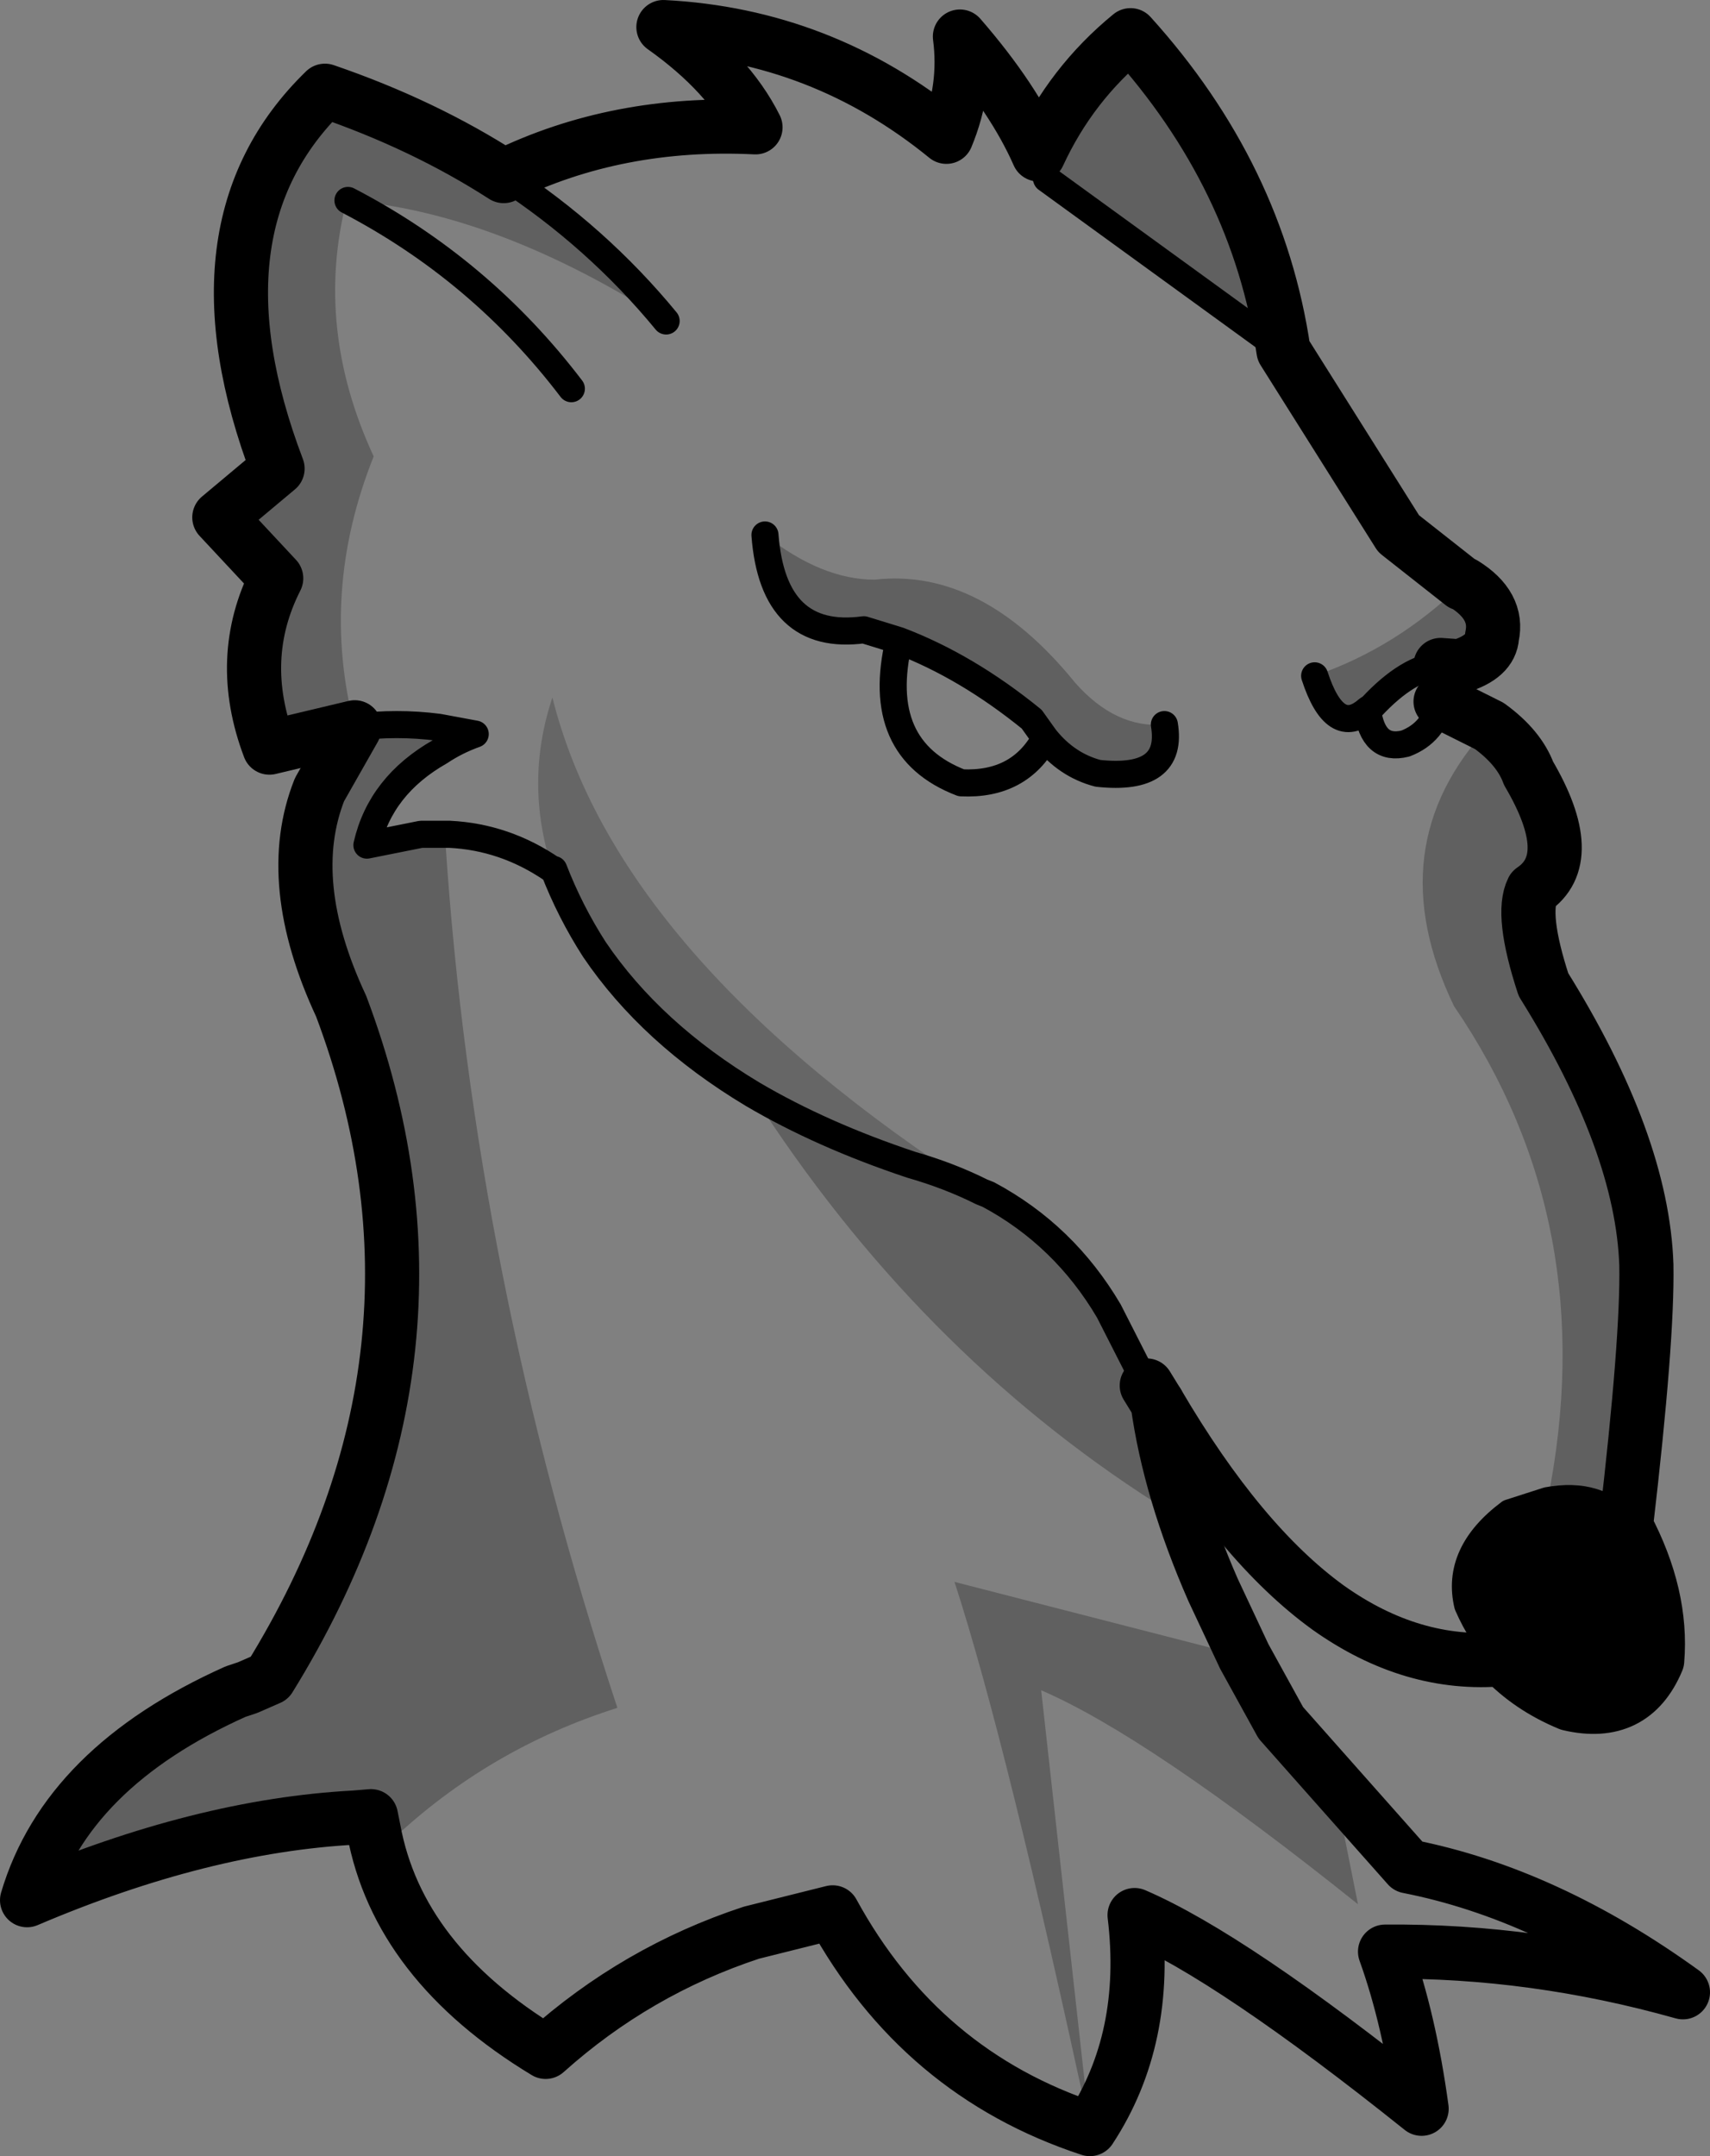 <?xml version="1.0" encoding="UTF-8" standalone="no"?>
<svg xmlns:xlink="http://www.w3.org/1999/xlink" height="79.6px" width="63.15px" xmlns="http://www.w3.org/2000/svg">
  <rect width="100%" height="100%" fill="#808080" stroke="none"/>
  <g transform="matrix(1.0, 0.0, 0.0, 1.0, -176.35, -85.0)">
    <path d="M194.95 91.5 Q198.4 93.75 200.95 96.85 194.7 92.85 189.2 92.4 L189.15 92.4 Q187.95 97.1 190.15 101.85 188.15 106.85 189.45 111.85 L186.3 112.6 Q185.05 109.3 186.55 106.35 L184.45 104.1 186.6 102.3 Q183.2 93.35 188.35 88.35 192.0 89.6 194.95 91.5 M214.7 90.7 Q215.9 88.1 218.1 86.3 222.8 91.5 223.75 97.95 L215.0 91.6 214.7 90.7 M230.35 106.55 L230.4 106.55 Q231.7 107.35 231.45 108.5 231.4 109.25 230.25 109.6 L229.55 109.55 Q228.35 109.65 227.0 111.1 L226.85 111.2 Q225.65 112.25 224.9 109.95 227.95 108.9 230.35 106.55 M231.35 111.8 Q232.45 112.6 232.8 113.55 234.65 116.7 232.95 117.85 232.5 118.75 233.35 121.35 237.0 127.2 237.15 131.7 237.2 134.45 236.4 141.3 235.4 140.05 233.5 140.4 235.55 130.2 230.05 122.15 227.2 116.25 231.35 111.8 M219.1 136.8 Q219.55 140.05 221.15 143.7 L219.05 140.5 Q210.2 134.85 204.15 125.4 206.7 126.9 210.0 128.0 211.4 128.4 212.6 129.0 L212.85 129.1 Q215.65 130.6 217.3 133.4 L218.7 136.15 219.1 136.8 M222.3 146.15 L223.65 148.6 225.6 150.8 226.5 155.3 Q218.75 149.1 214.8 147.4 L216.6 163.6 Q213.55 149.4 211.6 143.4 L222.3 146.15 M190.15 152.55 L189.45 152.1 Q183.8 152.4 177.35 155.15 178.8 150.25 185.05 147.45 L185.5 147.3 186.3 146.95 Q193.75 134.9 188.95 122.15 186.8 117.55 188.15 114.15 L189.4 111.95 189.45 111.85 Q191.0 111.65 192.55 111.85 L193.9 112.1 Q193.2 112.35 192.6 112.75 190.4 114.0 189.9 116.2 L191.9 115.8 192.75 115.8 192.95 115.8 192.8 116.1 Q193.85 132.05 199.15 148.05 194.4 149.55 190.8 152.95 L190.15 152.55 190.05 152.05 189.45 152.1 190.05 152.05 190.15 152.55 M219.35 111.75 Q219.7 113.85 216.9 113.55 215.75 113.25 214.95 112.25 L214.45 111.55 Q212.05 109.6 209.55 108.65 L208.25 108.25 Q204.9 108.7 204.6 104.75 206.7 106.4 208.65 106.4 212.6 105.95 216.05 110.2 217.55 111.9 219.35 111.75" fill="#000000" fill-opacity="0.251" fill-rule="evenodd" stroke="none"/>
    <path d="M212.6 129.0 L212.85 129.1 212.6 129.0" fill="#ffffff" fill-rule="evenodd" stroke="none"/>
    <path d="M212.6 129.0 Q211.4 128.4 210.0 128.0 206.7 126.9 204.15 125.4 200.4 123.15 198.3 120.05 197.4 118.65 196.8 117.1 L196.75 117.1 Q195.7 113.9 196.75 110.75 199.15 120.35 212.6 129.0" fill="#000000" fill-opacity="0.2" fill-rule="evenodd" stroke="none"/>
    <path d="M236.4 141.3 L236.4 141.35 Q237.75 143.9 237.55 146.3 236.65 148.45 234.3 147.9 232.85 147.3 231.85 146.25 231.05 145.4 230.55 144.25 230.1 142.35 232.1 140.85 L233.5 140.4 Q235.4 140.05 236.4 141.3" fill="#000000" fill-rule="evenodd" stroke="none"/>
    <path d="M194.95 91.5 Q198.4 93.75 200.95 96.85 M189.2 92.4 Q194.1 94.95 197.45 99.35 M229.55 109.55 L229.55 110.9 Q229.3 112.05 228.25 112.45 227.05 112.75 226.85 111.2 225.65 112.25 224.9 109.95 M223.75 97.95 L215.0 91.6 214.7 90.7 M229.55 109.55 Q228.35 109.65 227.0 111.1 L226.85 111.2 M204.6 104.75 Q204.9 108.7 208.25 108.25 L209.55 108.65 Q212.05 109.6 214.45 111.55 L214.95 112.25 Q215.75 113.25 216.9 113.55 219.7 113.85 219.35 111.75 M209.55 108.65 Q208.6 112.65 211.85 113.9 214.0 114.0 214.95 112.25 M212.85 129.1 L212.6 129.0 Q211.4 128.4 210.0 128.0 206.7 126.9 204.15 125.4 200.4 123.15 198.3 120.05 197.4 118.65 196.8 117.1 L196.75 117.1 Q195.0 115.9 192.95 115.8 L192.75 115.8 191.9 115.8 189.9 116.2 Q190.4 114.0 192.6 112.75 193.2 112.35 193.9 112.1 L192.55 111.85 Q191.0 111.65 189.45 111.85 M212.85 129.1 Q215.65 130.6 217.3 133.4 L218.7 136.15 M231.85 146.25 Q231.05 145.4 230.55 144.25 230.1 142.35 232.1 140.85 L233.5 140.4 Q235.4 140.05 236.4 141.3" fill="none" stroke="#000000" stroke-linecap="round" stroke-linejoin="round" stroke-width="1.0"/>
    <path d="M189.45 111.85 L186.3 112.6 Q185.05 109.3 186.55 106.35 L184.45 104.1 186.6 102.3 Q183.2 93.35 188.35 88.35 192.0 89.6 194.95 91.5 199.15 89.45 204.25 89.7 203.25 87.7 200.85 86.0 206.7 86.3 211.3 90.05 212.05 88.25 211.8 86.35 213.8 88.65 214.7 90.7 215.9 88.1 218.1 86.3 222.8 91.5 223.75 97.95 L228.0 104.7 230.35 106.55 230.4 106.55 Q231.7 107.35 231.45 108.5 231.4 109.25 230.25 109.6 L229.55 109.55 M229.55 110.9 L231.35 111.8 Q232.45 112.6 232.8 113.55 234.65 116.7 232.95 117.85 232.5 118.75 233.35 121.35 237.0 127.2 237.15 131.7 237.2 134.45 236.4 141.3 L236.4 141.35 Q237.75 143.9 237.55 146.3 236.65 148.45 234.3 147.9 232.85 147.3 231.85 146.25 228.5 146.55 225.4 144.35 222.15 142.0 219.1 136.8" fill="none" stroke="#000000" stroke-linecap="round" stroke-linejoin="round" stroke-width="2.0"/>
    <path d="M219.1 136.8 Q219.55 140.05 221.15 143.7 L222.3 146.15 223.65 148.6 225.6 150.8 228.35 153.9 Q233.45 154.9 238.5 158.55 233.0 157.0 227.5 157.05 228.4 159.55 228.85 162.85 221.85 157.25 218.25 155.7 218.8 160.25 216.6 163.6 210.35 161.55 207.1 155.6 L204.1 156.35 Q199.85 157.75 196.5 160.75 191.05 157.45 190.15 152.55 L190.05 152.05 189.45 152.1 Q183.8 152.4 177.35 155.15 178.8 150.25 185.05 147.45 L185.5 147.3 186.3 146.95 Q193.75 134.9 188.95 122.15 186.8 117.55 188.15 114.15 L189.4 111.95 M218.7 136.15 L219.1 136.8" fill="none" stroke="#000000" stroke-linecap="round" stroke-linejoin="round" stroke-width="2.0"/>
  </g>
</svg>

